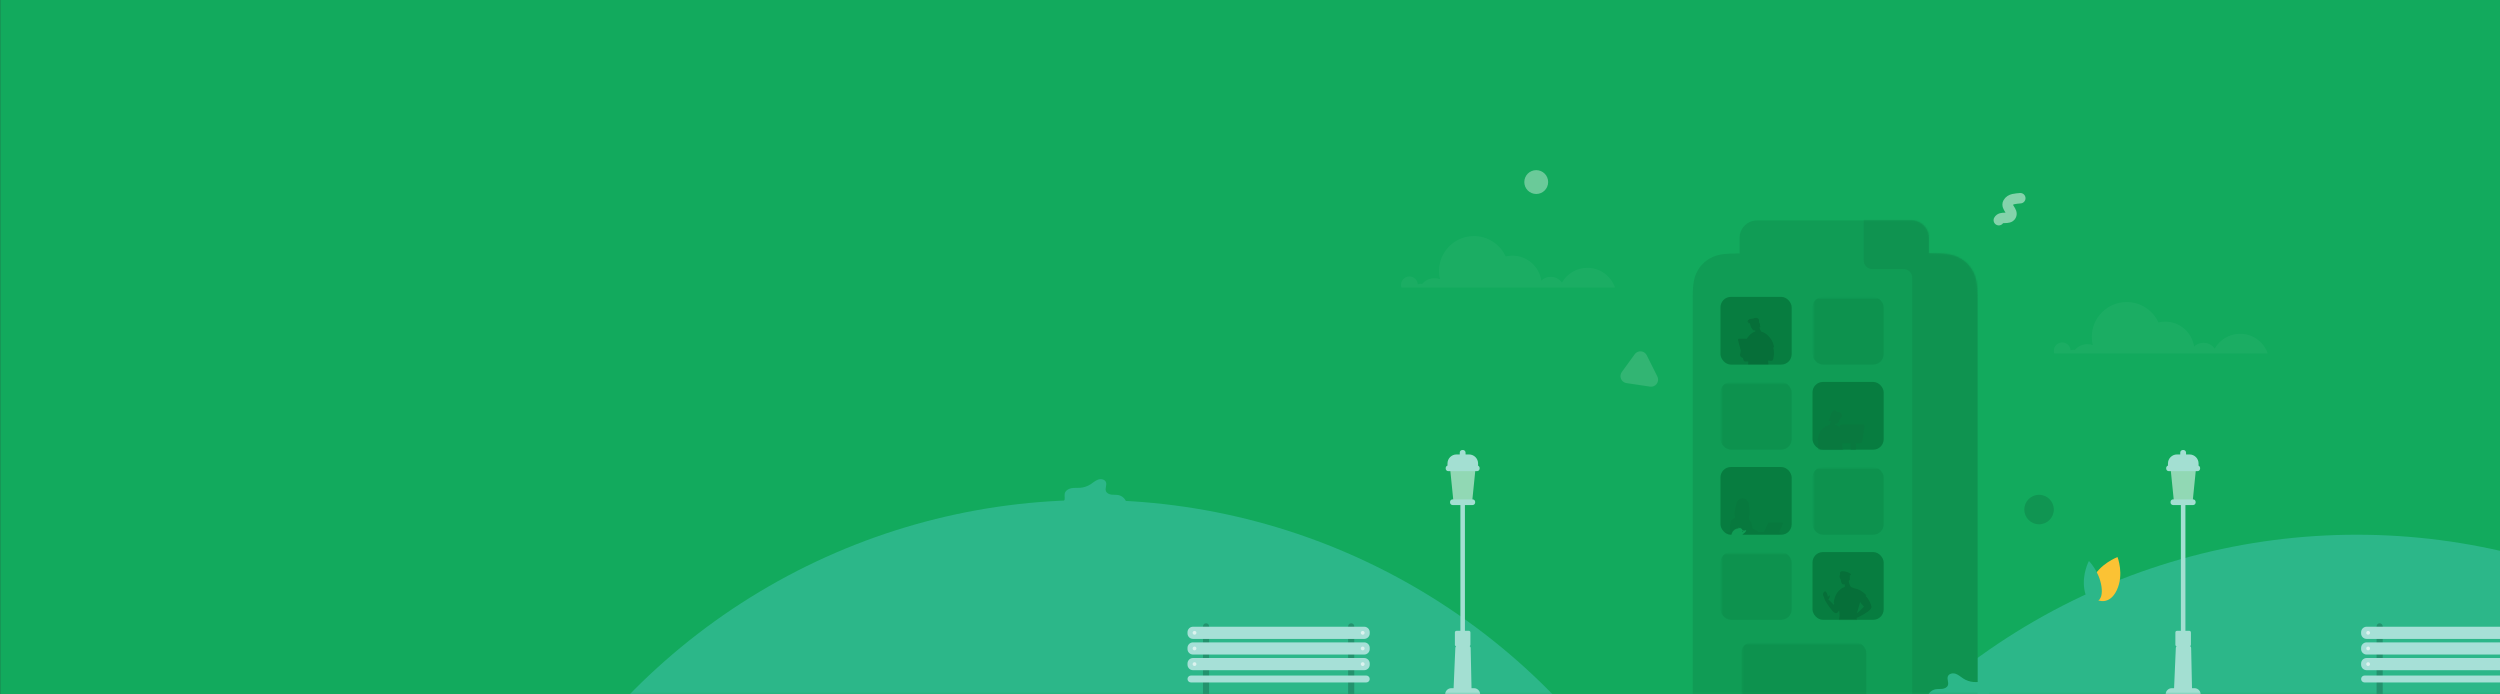 <?xml version="1.0" encoding="UTF-8"?>
<svg width="1440px" height="400px" viewBox="0 0 1440 400" version="1.1" xmlns="http://www.w3.org/2000/svg" xmlns:xlink="http://www.w3.org/1999/xlink">
    <rect x="0" y="0" width="1440" height="400" fill="#333333" stroke="none"/>
    <!-- Generator: Sketch 58 (84663) - https://sketch.com -->
    <title>gradient-bg2x</title>
    <desc>Created with Sketch.</desc>
    <defs>
        <polygon id="path-1" points="0.437 400.774 1510.438 400.774 1510.438 0.774 0.437 0.774"></polygon>
        <path d="M126,0.159 C131.523,0.159 136,4.636 136,10.159 L136,19.16 L138.361,19.16 C147.276,19.16 150.509,20.088 153.768,21.831 C157.028,23.575 159.586,26.132 161.329,29.392 C163.072,32.651 164,35.884 164,44.799 L164,278.521 C164,287.436 163.072,290.669 161.329,293.929 C159.586,297.188 157.028,299.746 153.768,301.489 C150.509,303.232 147.276,304.16 138.361,304.16 L25.639,304.16 C16.724,304.16 13.491,303.232 10.232,301.489 C6.972,299.746 4.414,297.188 2.671,293.929 C0.961,290.73 0.035,287.556 0.001,279.011 L6.90560205e-16,44.799 C-4.01235366e-16,35.884 0.928,32.651 2.671,29.392 C4.414,26.132 6.972,23.575 10.232,21.831 C13.491,20.088 16.724,19.16 25.639,19.16 L27,19.16 L27,10.159 C27,4.636 31.477,0.159 37,0.159 L126,0.159 Z" id="path-3"></path>
        <rect id="path-5" x="0" y="0" width="41" height="39" rx="6"></rect>
        <polygon id="path-7" points="1.17752864e-05 -5e-05 20.961 -5e-05 20.961 45.664 1.17752864e-05 45.664"></polygon>
        <rect id="path-9" x="0" y="0" width="41" height="39" rx="6"></rect>
        <rect id="path-11" x="0" y="0" width="41" height="39" rx="6"></rect>
        <rect id="path-13" x="-0" y="2.69220059e-05" width="41" height="39" rx="6"></rect>
    </defs>
    <g id="Design" stroke="none" stroke-width="1" fill="none" fill-rule="evenodd">
        <g id="Company">
            <g id="gradient-bg" transform="translate(-0.34, -0.994)">
                <mask id="mask-2" fill="white">
                    <use xlink:href="#path-1"></use>
                </mask>
                <use id="gradient" fill="#12AA5D" xlink:href="#path-1"></use>
                <circle id="Oval" fill="#2CB789" fill-rule="nonzero" mask="url(#mask-2)" cx="1357.84" cy="680.494" r="371.5"></circle>
                <circle id="Oval-Copy-2" fill="#2CB789" fill-rule="nonzero" mask="url(#mask-2)" cx="628.84" cy="660.494" r="371.5"></circle>
                <path d="M646.515,296.994 C648.456,295.712 649.69,293.135 649.252,290.861 C648.814,288.587 646.913,286.66 644.633,286.18 C643.314,285.902 641.94,286.075 640.601,285.914 C639.262,285.753 637.829,285.119 637.358,283.864 C636.748,282.243 637.995,280.361 637.381,278.741 C636.763,277.11 634.54,276.661 632.882,277.228 C631.224,277.795 629.916,279.053 628.44,279.994 C626.673,281.121 624.623,281.804 622.53,281.963 C620.822,282.094 619.083,281.883 617.401,282.21 C615.719,282.537 614.01,283.593 613.634,285.255 C613.323,286.633 613.971,288.197 613.28,289.431 C612.573,290.692 610.863,290.931 609.711,291.81 C608.162,292.992 607.874,295.496 609.115,296.994 L646.515,296.994 Z" id="Fill-24" fill="#2CB789" mask="url(#mask-2)"></path>
                <g id="Path-6" mask="url(#mask-2)">
                    <g transform="translate(975.34, 127.834)">
                        <mask id="mask-4" fill="white">
                            <use xlink:href="#path-3"></use>
                        </mask>
                        <use id="Mask" stroke="none" fill="#109C55" fill-rule="nonzero" xlink:href="#path-3"></use>
                        <path d="M98.5,-5.84 C98.5,3.827 98.5,13.493 98.5,23.16 C98.5,25.922 100.739,28.16 103.5,28.16 L121.45,28.16 C124.212,28.16 126.45,30.399 126.45,33.16 L126.45,288.074 L126.45,288.074 L173.5,288.074 L173.5,-10.863 C123.5,-11.514 98.5,-9.84 98.5,-5.84 Z" id="Path-6" stroke="none" fill="#0F9350" fill-rule="nonzero" mask="url(#mask-4)"></path>
                    </g>
                </g>
                <g id="Group-3" mask="url(#mask-2)">
                    <g transform="translate(991.34, 171.994)">
                        <mask id="mask-6" fill="white">
                            <use xlink:href="#path-5"></use>
                        </mask>
                        <use id="Mask" stroke="none" fill="#077D40" fill-rule="nonzero" opacity="0.552" xlink:href="#path-5"></use>
                        <g id="Group-3" stroke="none" stroke-width="1" fill="none" fill-rule="evenodd" mask="url(#mask-6)">
                            <g transform="translate(10, 12)">
                                <mask id="mask-8" fill="white">
                                    <use xlink:href="#path-7"></use>
                                </mask>
                                <g id="Clip-2" stroke="none" fill="none"></g>
                                <path d="M17.06,41.367 C17.486,38.311 17.702,35.032 17.353,31.949 C17.332,31.764 17.296,31.593 17.254,31.429 C17.263,31.325 17.268,31.222 17.269,31.117 L17.975,31.117 C17.962,29.502 17.576,27.003 17.407,24.691 C18.04,24.797 18.566,24.86 18.881,24.855 C19.341,24.847 19.868,24.803 20.138,24.432 C20.201,24.346 20.241,24.251 20.267,24.151 C20.428,23.862 20.474,23.435 20.534,23.165 C20.809,21.936 20.895,20.666 20.792,19.411 C20.734,18.698 20.614,17.991 20.433,17.299 C20.418,17.245 20.399,17.193 20.384,17.14 L20.961,17.108 C20.602,15.28 19.948,13.579 18.929,12.107 C18.928,12.1 18.927,12.093 18.926,12.086 C18.892,12.044 18.853,11.996 18.817,11.951 C18.456,11.449 18.05,10.975 17.595,10.534 C16.652,9.558 15.335,8.515 13.51,8.03 C12.977,7.241 12.642,6.501 12.378,5.464 C12.45,5.513 12.529,5.548 12.615,5.557 C12.777,5.575 12.957,5.482 12.999,5.325 C13.057,5.113 12.865,4.923 12.79,4.717 C12.706,4.487 12.77,4.232 12.769,3.987 C12.769,3.61 12.611,3.245 12.392,2.938 C12.311,2.824 12.216,2.722 12.121,2.62 C12.39,1.671 12.308,0.56 10.873,0.055 C10.48,-0.084 9.924,0.07 9.526,0.195 C9.128,0.32 8.752,0.519 8.341,0.593 C8.016,0.651 7.682,0.629 7.353,0.661 C6.432,0.753 5.55,1.596 5.526,2.543 C5.782,2.439 6.038,2.336 6.294,2.232 C6.176,2.377 6.056,2.529 6.009,2.711 C5.963,2.892 6.014,3.113 6.175,3.207 C6.301,3.281 6.464,3.262 6.594,3.195 C6.723,3.128 6.826,3.021 6.927,2.916 C6.874,3.013 6.82,3.116 6.82,3.227 C6.819,3.338 6.891,3.458 7.002,3.47 C7.01,3.471 7.018,3.465 7.027,3.465 C7.08,4.868 8.279,6.856 8.879,7.206 C9.234,7.413 9.626,7.403 10.001,7.269 C10.001,7.536 10.004,7.774 10.007,7.954 C8.444,8.41 7.17,9.567 6.358,10.494 C6.051,10.826 5.777,11.177 5.535,11.546 C5.523,11.563 5.507,11.585 5.496,11.601 C5.488,11.613 5.484,11.626 5.476,11.638 C5.379,11.79 5.287,11.945 5.199,12.103 L0.599,12.103 C0.163,12.103 -0.091,12.456 0.031,12.892 L1.664,18.727 C1.6,18.78 1.556,20.043 1.529,20.122 C1.297,20.797 1.168,21.376 1.427,22.078 C1.578,22.487 2.339,23.153 2.894,23.119 L3.27,24.462 C3.393,24.898 3.845,25.251 4.28,25.251 L6.022,25.251 C6.033,27.278 5.95,29.32 5.702,31.117 L6.192,31.117 C6.343,34.809 7.053,42.267 7.49,45.665" id="Fill-1" stroke="none" fill-opacity="0.116" fill="#000000" fill-rule="evenodd" mask="url(#mask-8)"></path>
                            </g>
                        </g>
                    </g>
                </g>
                <rect id="Rectangle-Copy-15" fill="#077D40" fill-rule="nonzero" opacity="0.552" mask="url(#mask-2)" x="1044.34" y="171.994" width="41" height="39" rx="6"></rect>
                <rect id="Rectangle-Copy-11" fill="#077D40" fill-rule="nonzero" opacity="0.552" mask="url(#mask-2)" x="991.34" y="220.994" width="41" height="39" rx="6"></rect>
                <g id="Group-6" mask="url(#mask-2)">
                    <g transform="translate(1044.34, 220.994)">
                        <mask id="mask-10" fill="white">
                            <use xlink:href="#path-9"></use>
                        </mask>
                        <use id="Mask" stroke="none" fill="#077D40" fill-rule="nonzero" opacity="0.552" xlink:href="#path-9"></use>
                        <g id="Group-3" stroke="none" stroke-width="1" fill="none" fill-rule="evenodd" mask="url(#mask-10)">
                            <g transform="translate(3, 16)" fill="#09793F" id="Combined-Shape">
                                <path d="M8.797,0.705 C9.93,-0.19 11.17,0.853 11.672,1.523 C11.951,1.362 12.298,1.359 12.607,1.448 C13.183,1.613 13.666,2.083 13.857,2.664 C14.047,3.245 13.939,3.919 13.578,4.406 C13.411,4.63 13.199,4.814 13.024,5.03 C12.849,5.246 12.708,5.513 12.727,5.793 C12.686,5.75 12.657,5.698 12.63,5.646 C12.304,6.703 11.728,7.712 11.356,7.975 C10.98,8.241 10.535,8.225 10.111,8.064 C10.111,8.316 10.109,8.541 10.106,8.717 C11.162,8.99 12.039,9.559 12.713,10.155 L12.713,10.155 L12.806,9.478 C12.879,8.948 13.359,8.518 13.875,8.518 L13.875,8.518 L26.107,8.518 C26.624,8.518 26.986,8.948 26.912,9.478 L26.912,9.478 L25.698,18.276 C25.625,18.806 25.145,19.237 24.629,19.237 L24.629,19.237 L21.999,19.236 L22,25 L19,25 L18.999,19.236 L14.228,19.237 C14.224,19.25 14.22,19.263 14.216,19.277 L14.205,19.317 C14.215,20.35 14.239,21.489 14.27,22.612 C15.504,23.739 17.778,25.604 18.52,26.232 C18.777,26.03 19.08,25.882 19.4,25.904 C19.736,25.928 20.04,26.136 20.253,26.403 C20.465,26.671 20.598,26.995 20.713,27.32 C20.795,27.55 20.87,27.798 20.809,28.035 C20.749,28.272 20.498,28.473 20.275,28.385 C20.012,28.282 19.961,27.874 19.697,27.774 C19.43,27.673 19.186,27.945 18.937,28.086 C18.562,28.298 17.89,28.181 17.714,27.736 C17.695,27.687 17.688,27.636 17.682,27.586 C16.784,27.275 15.551,26.58 14.376,25.831 C14.414,26.815 14.449,27.65 14.474,28.209 C15.164,30.764 11.519,33 5.375,33 C4.615,33 3.804,32.932 3.192,32.49 C2.224,31.793 2.548,30.78 2.947,29.839 L2.947,29.839 L2.908,29.839 C2.713,29.837 2.505,29.832 2.345,29.73 C1.993,29.505 2.114,29.015 2.241,28.642 C2.623,27.511 2.916,26.375 3.054,25.236 C1.601,24.256 0.422,23.336 0.391,23.212 C0.245,22.638 0.051,19.989 0.296,17.733 L0.296,17.733 L0,17.728 C0.272,15.232 1.109,12.583 1.986,11.714 C2.038,11.662 2.14,11.591 2.27,11.521 C3.084,10.324 4.62,9.21 6.75,8.76 C7.195,8.073 7.496,7.416 7.73,6.558 C7.178,6.663 6.581,6.491 6.162,6.107 C6.817,6.036 7.375,3.322 7.601,2.517 C7.771,1.911 8.309,1.09 8.797,0.705 Z"></path>
                            </g>
                        </g>
                    </g>
                </g>
                <g id="Group-18" mask="url(#mask-2)">
                    <g transform="translate(991.34, 269.994)">
                        <mask id="mask-12" fill="white">
                            <use xlink:href="#path-11"></use>
                        </mask>
                        <use id="Mask" stroke="none" fill="#077D40" fill-rule="nonzero" opacity="0.552" xlink:href="#path-11"></use>
                        <path d="M17.065,41.528 L16.432,41.528 L16.42,41.49 L17.056,41.49 C17.059,41.503 17.062,41.515 17.065,41.528 M18.216,37.639 C18.376,37.683 18.473,37.701 18.473,37.701 C18.473,37.701 18.473,37.701 18.473,37.701 C18.484,37.705 18.495,37.709 18.507,37.712 L18.207,37.712 C18.21,37.688 18.213,37.663 18.216,37.639 M35.92,32.209 C35.827,32.065 35.671,31.979 35.501,31.979 L28.282,31.979 C28.198,31.979 28.119,32.001 28.048,32.039 L27.779,32.039 C27.605,32.039 27.448,32.141 27.377,32.301 L25.093,37.426 L21.652,37.426 C21.583,36.823 21.02,36.423 20.443,36.543 L18.351,35.187 C18.313,33.576 17.982,32 17.061,30.934 C16.929,30.782 16.785,30.639 16.63,30.504 C16.568,29.923 16.487,29.342 16.38,28.819 C16.912,27.577 16.845,23.931 16.334,21.674 C16.476,21.115 16.254,20.301 15.246,19.307 C14.721,18.789 14.676,18.156 14.049,18.294 C14.032,18.298 14.013,18.304 13.993,18.311 C13.318,17.746 11.762,17.988 10.641,18.735 C10.141,19.068 9.803,19.452 9.555,19.986 C9.555,19.986 9.554,19.987 9.554,19.987 C9.554,19.987 9.553,19.989 9.552,19.994 C9.508,20.088 9.467,20.185 9.429,20.289 C9.348,20.508 9.28,20.778 9.232,21.058 C8.652,23.081 7.567,27.369 8.406,28.54 C8.348,28.796 8.295,29.096 8.249,29.444 C7.036,29.879 6.132,30.571 5.889,31.474 C5.242,33.875 5.371,36.024 5.739,37.712 L-3,37.712 L-3,38.6 L-2.902,38.6 L-2.71,39.327 L-1.99,39.327 L-1.987,39.327 L-2.125,40.297 C-2.145,40.433 -2.051,40.544 -1.915,40.544 L-1.092,40.544 C-0.956,40.544 -0.831,40.433 -0.811,40.297 L-0.673,39.327 L5.393,39.327 L5.255,40.297 C5.236,40.433 5.33,40.544 5.465,40.544 L6.288,40.544 C6.424,40.544 6.55,40.433 6.569,40.297 L6.573,40.27 C6.897,40.997 7.175,41.43 7.217,41.49 L8.543,41.49 C8.543,41.502 8.542,41.515 8.542,41.528 L7.099,41.528 C6.809,41.528 6.572,41.766 6.572,42.058 L6.572,42.708 C6.572,43 6.809,43.239 7.099,43.239 L9.454,43.239 C10.217,44.005 11.152,44.475 11.001,43.239 L18.551,43.239 C18.841,43.239 19.078,43 19.078,42.708 L19.078,42.058 C19.078,41.766 18.841,41.528 18.551,41.528 L17.315,41.528 C17.312,41.515 17.31,41.503 17.308,41.49 L17.417,41.49 C17.417,41.49 17.692,40.609 17.945,39.327 L23.946,39.327 L24.084,40.297 C24.103,40.433 24.229,40.544 24.365,40.544 L25.188,40.544 C25.323,40.544 25.417,40.433 25.398,40.297 L25.26,39.327 L31.326,39.327 L31.464,40.297 C31.484,40.433 31.609,40.544 31.745,40.544 L32.568,40.544 C32.704,40.544 32.798,40.433 32.778,40.297 L32.64,39.327 L33.661,39.327 L34.413,38.6 L34.671,38.6 L34.671,37.712 L33.716,37.712 L35.956,32.687 C36.026,32.531 36.012,32.352 35.92,32.209" id="Fill-1" stroke="none" fill="#000000" fill-rule="evenodd" opacity="0.182" mask="url(#mask-12)"></path>
                    </g>
                </g>
                <rect id="Rectangle-Copy-17" fill="#077D40" fill-rule="nonzero" opacity="0.552" mask="url(#mask-2)" x="1044.34" y="269.994" width="41" height="39" rx="6"></rect>
                <rect id="Rectangle-Copy-13" fill="#077D40" fill-rule="nonzero" opacity="0.552" mask="url(#mask-2)" x="991.34" y="318.994" width="41" height="39" rx="6"></rect>
                <path d="M1004.041,307.624 C1004.041,307.482 1004.153,307.366 1004.291,307.366 C1004.428,307.366 1004.54,307.482 1004.54,307.624 C1004.54,307.767 1004.428,307.882 1004.291,307.882 C1004.153,307.882 1004.041,307.767 1004.041,307.624 Z M1006.32,307.309 C1006.311,307.293 1006.3,307.278 1006.283,307.261 C1006.263,307.241 1006.236,307.228 1006.201,307.22 C1006.192,307.218 1006.183,307.217 1006.171,307.216 C1006.142,307.215 1006.113,307.221 1006.088,307.227 C1006.049,307.235 1006.011,307.252 1005.974,307.268 C1005.953,307.276 1005.943,307.282 1005.934,307.29 C1005.927,307.294 1005.921,307.3 1005.917,307.307 C1005.916,307.308 1005.916,307.31 1005.915,307.311 C1005.906,307.325 1005.902,307.333 1005.899,307.341 C1005.891,307.345 1005.884,307.346 1005.877,307.346 C1005.833,307.348 1005.778,307.348 1005.723,307.346 C1005.673,307.344 1005.623,307.341 1005.573,307.336 C1005.479,307.328 1005.384,307.312 1005.275,307.285 C1005.192,307.267 1005.101,307.24 1004.982,307.202 C1004.893,307.171 1004.807,307.138 1004.684,307.088 C1004.584,307.046 1004.484,307.001 1004.386,306.955 L1004.323,306.926 L1004.304,306.918 L1004.281,306.859 L1004.265,306.824 C1004.272,306.811 1004.278,306.798 1004.284,306.785 C1004.304,306.733 1004.312,306.671 1004.306,306.6 C1004.304,306.581 1004.295,306.567 1004.282,306.558 C1004.276,306.555 1004.27,306.553 1004.263,306.552 C1004.253,306.553 1004.246,306.555 1004.239,306.56 L1004.228,306.568 C1004.216,306.572 1004.203,306.577 1004.189,306.581 C1004.182,306.564 1004.178,306.545 1004.174,306.526 C1004.172,306.512 1004.169,306.498 1004.165,306.485 C1004.162,306.47 1004.156,306.455 1004.151,306.441 L1004.142,306.417 C1004.133,306.39 1004.125,306.362 1004.118,306.334 C1004.109,306.299 1004.103,306.263 1004.097,306.227 C1004.091,306.191 1004.087,306.169 1004.08,306.147 C1004.073,306.125 1004.062,306.109 1004.048,306.098 C1004.037,306.09 1004.025,306.086 1004.009,306.085 C1004.003,306.085 1003.997,306.085 1003.991,306.086 C1003.966,306.09 1003.942,306.103 1003.92,306.114 C1003.887,306.131 1003.858,306.149 1003.829,306.167 C1003.831,306.147 1003.83,306.126 1003.83,306.104 L1003.83,306.075 C1003.831,306.045 1003.831,306.015 1003.832,305.986 L1003.833,305.919 C1003.835,305.867 1003.835,305.814 1003.833,305.762 C1003.83,305.705 1003.823,305.659 1003.811,305.617 C1003.801,305.581 1003.784,305.549 1003.76,305.525 C1003.739,305.502 1003.709,305.488 1003.676,305.487 C1003.671,305.487 1003.666,305.487 1003.661,305.487 C1003.623,305.492 1003.593,305.517 1003.566,305.543 C1003.548,305.56 1003.532,305.579 1003.517,305.598 C1003.504,305.615 1003.491,305.631 1003.476,305.646 C1003.469,305.653 1003.461,305.659 1003.453,305.664 L1003.438,305.666 L1003.422,305.661 L1003.413,305.65 C1003.405,305.639 1003.4,305.63 1003.395,305.618 C1003.382,305.582 1003.374,305.544 1003.366,305.507 L1003.359,305.471 C1003.352,305.435 1003.345,305.4 1003.336,305.365 C1003.324,305.322 1003.309,305.286 1003.29,305.256 C1003.281,305.242 1003.27,305.228 1003.257,305.216 C1003.241,305.203 1003.224,305.193 1003.202,305.184 C1003.185,305.177 1003.165,305.176 1003.148,305.175 C1003.133,305.175 1003.116,305.179 1003.096,305.187 C1003.062,305.202 1003.032,305.234 1003.003,305.284 C1002.974,305.334 1002.953,305.388 1002.933,305.443 L1002.916,305.493 L1002.908,305.518 C1002.897,305.499 1002.882,305.479 1002.868,305.46 L1002.857,305.447 L1002.787,305.353 L1002.719,305.262 C1002.68,305.212 1002.635,305.154 1002.584,305.099 C1002.564,305.078 1002.543,305.059 1002.521,305.041 C1002.503,305.027 1002.481,305.01 1002.456,305.002 C1002.444,304.997 1002.433,304.995 1002.423,304.994 C1002.418,304.994 1002.412,304.994 1002.406,304.995 C1002.383,305 1002.365,305.01 1002.351,305.026 C1002.315,305.069 1002.306,305.13 1002.303,305.185 C1002.299,305.259 1002.303,305.332 1002.309,305.407 L1002.312,305.445 C1002.315,305.483 1002.318,305.522 1002.318,305.56 C1002.283,305.53 1002.245,305.501 1002.208,305.471 L1002.162,305.433 C1002.116,305.394 1002.079,305.364 1002.04,305.336 C1002.002,305.308 1001.952,305.277 1001.896,305.274 C1001.873,305.273 1001.851,305.277 1001.829,305.286 C1001.805,305.297 1001.785,305.315 1001.766,305.333 C1001.742,305.357 1001.724,305.389 1001.708,305.42 C1001.69,305.452 1001.672,305.491 1001.655,305.539 C1001.64,305.521 1001.621,305.503 1001.602,305.485 L1001.579,305.465 C1001.537,305.424 1001.494,305.384 1001.449,305.346 C1001.407,305.309 1001.368,305.28 1001.331,305.258 C1001.288,305.231 1001.247,305.215 1001.21,305.213 C1001.19,305.212 1001.177,305.215 1001.161,305.217 C1001.142,305.222 1001.124,305.235 1001.109,305.246 C1001.095,305.257 1001.08,305.274 1001.067,305.295 C1001.059,305.308 1001.053,305.32 1001.047,305.335 C1001.044,305.343 1001.042,305.351 1001.039,305.358 C1001.029,305.395 1001.025,305.42 1001.024,305.452 C1001.023,305.481 1001.024,305.508 1001.026,305.536 C1001.028,305.555 1001.031,305.573 1001.035,305.591 L1001.014,305.576 L1000.99,305.564 L1000.963,305.551 C1000.922,305.531 1000.881,305.511 1000.839,305.491 C1000.786,305.467 1000.732,305.445 1000.678,305.424 C1000.618,305.402 1000.563,305.387 1000.51,305.38 C1000.498,305.378 1000.486,305.377 1000.473,305.376 C1000.41,305.374 1000.328,305.389 1000.301,305.472 C1000.283,305.526 1000.293,305.586 1000.303,305.639 C1000.309,305.673 1000.316,305.703 1000.324,305.732 L1000.336,305.779 C1000.321,305.772 1000.305,305.766 1000.288,305.761 C1000.256,305.75 1000.232,305.742 1000.208,305.733 L1000.172,305.72 L1000.117,305.7 C1000.065,305.681 1000.012,305.663 999.958,305.646 C999.897,305.627 999.848,305.616 999.803,305.611 C999.794,305.61 999.784,305.609 999.774,305.609 C999.746,305.608 999.722,305.611 999.701,305.619 C999.666,305.63 999.638,305.666 999.624,305.713 C999.607,305.769 999.608,305.831 999.611,305.884 C999.614,305.938 999.621,305.991 999.63,306.044 L999.586,306.032 L999.524,306.018 L999.462,306.004 C999.403,305.991 999.339,305.979 999.277,305.977 C999.259,305.976 999.241,305.976 999.223,305.977 C999.188,305.98 999.158,305.988 999.133,306.002 C999.105,306.018 999.083,306.042 999.069,306.073 C999.057,306.101 999.053,306.135 999.057,306.18 C999.06,306.21 999.068,306.242 999.08,306.278 C999.071,306.277 999.062,306.276 999.053,306.276 C999.023,306.275 998.994,306.276 998.965,306.279 C998.935,306.282 998.905,306.286 998.875,306.292 C998.85,306.297 998.827,306.306 998.802,306.32 C998.785,306.329 998.77,306.345 998.757,306.368 C998.745,306.39 998.748,306.418 998.751,306.437 C998.752,306.449 998.758,306.461 998.763,306.47 C998.771,306.488 998.78,306.499 998.789,306.51 C998.798,306.521 998.804,306.529 998.811,306.535 L998.763,306.532 C998.723,306.533 998.683,306.534 998.643,306.536 C998.582,306.539 998.528,306.544 998.479,306.554 C998.445,306.559 998.394,306.57 998.348,306.596 C998.31,306.617 998.284,306.644 998.268,306.678 C998.258,306.7 998.256,306.723 998.255,306.746 C998.254,306.755 998.255,306.768 998.258,306.782 C998.262,306.796 998.265,306.806 998.27,306.816 C998.291,306.863 998.326,306.895 998.372,306.929 C998.392,306.944 998.413,306.958 998.434,306.972 C998.451,306.982 998.467,306.993 998.484,307.004 C998.391,307.042 998.293,307.065 998.192,307.087 C998.138,307.098 998.084,307.11 998.031,307.123 C997.969,307.139 997.911,307.16 997.858,307.185 C997.851,307.189 997.843,307.194 997.838,307.205 C997.834,307.213 997.831,307.226 997.835,307.236 L997.845,307.262 C997.852,307.278 997.861,307.291 997.87,307.305 C997.887,307.33 997.908,307.348 997.928,307.364 C997.955,307.386 997.987,307.4 998.013,307.412 C998.032,307.421 998.053,307.429 998.073,307.437 L997.996,307.479 C997.944,307.505 997.892,307.532 997.84,307.56 C997.762,307.603 997.673,307.657 997.601,307.731 C997.553,307.779 997.512,307.855 997.539,307.925 C997.546,307.944 997.559,307.957 997.568,307.965 C997.587,307.983 997.61,307.997 997.632,308.009 C997.649,308.018 997.665,308.026 997.682,308.034 L997.713,308.05 L997.727,308.058 L997.715,308.064 C997.688,308.089 997.66,308.114 997.631,308.139 C997.576,308.187 997.529,308.229 997.485,308.275 C997.454,308.308 997.425,308.347 997.397,308.396 C997.37,308.443 997.352,308.499 997.341,308.562 C997.339,308.575 997.342,308.589 997.349,308.6 C997.355,308.608 997.362,308.613 997.371,308.614 C997.385,308.616 997.398,308.618 997.412,308.618 C997.422,308.619 997.432,308.619 997.442,308.618 C997.462,308.617 997.484,308.612 997.504,308.606 C997.535,308.598 997.557,308.589 997.579,308.58 L997.567,308.608 C997.525,308.693 997.472,308.798 997.429,308.912 C997.367,309.076 997.558,309.765 997.556,309.805 C997.554,309.838 997.561,309.872 997.576,309.902 C997.583,309.916 997.593,309.928 997.608,309.942 C997.624,309.956 997.643,309.968 997.666,309.978 C997.719,310.002 997.777,310.013 997.831,310.022 C997.854,310.025 997.876,310.027 997.899,310.03 C997.891,310.071 997.884,310.121 997.879,310.185 C997.872,310.277 997.872,310.356 997.88,310.426 C997.889,310.511 997.908,310.573 997.939,310.624 C997.951,310.647 997.97,310.667 997.995,310.685 C998.014,310.7 998.036,310.71 998.067,310.717 C998.073,310.718 998.08,310.719 998.086,310.719 C998.106,310.719 998.128,310.716 998.156,310.708 C998.171,310.707 998.189,310.699 998.215,310.686 C998.237,310.676 998.258,310.664 998.279,310.651 C998.297,310.64 998.314,310.626 998.33,310.613 C998.352,310.593 998.372,310.572 998.39,310.549 C998.425,310.506 998.452,310.46 998.476,310.416 C998.509,310.355 998.534,310.293 998.546,310.262 C998.561,310.224 998.575,310.186 998.588,310.148 L998.629,310.164 L998.682,310.177 C998.765,310.196 998.85,310.212 998.934,310.228 C999.02,310.244 999.108,310.257 999.195,310.269 C999.279,310.281 999.361,310.292 999.441,310.301 C999.443,310.357 999.454,310.429 999.474,310.526 C999.503,310.665 999.535,310.766 999.578,310.853 C999.608,310.916 999.66,310.991 999.739,310.994 C999.752,310.995 999.765,310.991 999.783,310.98 C999.798,310.972 999.811,310.963 999.821,310.954 C999.831,310.946 999.839,310.936 999.847,310.926 C999.871,310.894 999.885,310.873 999.897,310.853 C999.931,310.799 999.956,310.751 999.979,310.697 C1000.008,310.635 1000.035,310.571 1000.06,310.508 C1000.081,310.454 1000.101,310.4 1000.12,310.346 L1000.137,310.352 C1000.232,310.356 1000.324,310.357 1000.415,310.356 C1000.666,310.35 1000.917,310.329 1001.163,310.293 C1001.194,310.346 1001.239,310.41 1001.291,310.477 C1001.339,310.537 1001.394,310.599 1001.455,310.66 C1001.514,310.719 1001.583,310.775 1001.66,310.827 C1001.666,310.831 1001.672,310.834 1001.678,310.834 C1001.693,310.835 1001.711,310.825 1001.719,310.809 C1001.802,310.647 1001.837,310.473 1001.861,310.324 C1001.871,310.256 1001.88,310.189 1001.887,310.121 L1001.904,310.119 C1001.99,310.095 1002.074,310.066 1002.157,310.038 L1002.183,310.03 L1002.214,310.019 L1002.257,310.005 C1002.38,310 1002.508,309.98 1002.648,309.946 C1002.663,309.942 1002.679,309.938 1002.694,309.934 C1002.71,309.97 1002.766,310.059 1002.834,310.154 C1002.891,310.229 1002.948,310.291 1003.009,310.345 C1003.039,310.371 1003.071,310.393 1003.107,310.413 C1003.137,310.432 1003.172,310.447 1003.215,310.459 C1003.216,310.46 1003.216,310.46 1003.217,310.46 C1003.252,310.461 1003.261,310.443 1003.263,310.438 C1003.29,310.367 1003.309,310.292 1003.323,310.199 C1003.336,310.105 1003.343,310.004 1003.343,309.89 C1003.343,309.825 1003.339,309.759 1003.334,309.694 C1003.378,309.677 1003.428,309.652 1003.48,309.624 C1003.736,309.49 1003.997,309.319 1004.258,309.115 C1004.357,309.037 1004.455,308.955 1004.549,308.872 C1004.591,308.837 1004.635,308.801 1004.677,308.765 C1004.697,308.765 1004.726,308.759 1004.757,308.751 C1004.814,308.74 1004.876,308.722 1004.952,308.694 C1005.071,308.654 1005.195,308.595 1005.329,308.514 C1005.573,308.37 1005.795,308.187 1005.987,307.971 C1006.07,307.876 1006.139,307.781 1006.195,307.686 C1006.196,307.685 1006.197,307.686 1006.197,307.685 C1006.206,307.682 1006.212,307.679 1006.218,307.675 C1006.223,307.671 1006.229,307.667 1006.234,307.662 C1006.244,307.655 1006.252,307.644 1006.259,307.635 C1006.271,307.619 1006.282,307.602 1006.292,307.584 C1006.31,307.549 1006.323,307.51 1006.333,307.463 C1006.337,307.444 1006.339,307.426 1006.34,307.407 C1006.341,307.39 1006.339,307.372 1006.337,307.357 C1006.334,307.34 1006.326,307.324 1006.32,307.309 Z" id="Fill-1" fill="#109C55" mask="url(#mask-2)" transform="translate(1001.84, 307.994) rotate(-12) translate(-1001.84, -307.994) "></path>
                <g id="Fill-1" mask="url(#mask-2)">
                    <g transform="translate(1044.341, 318.994)">
                        <mask id="mask-14" fill="white">
                            <use xlink:href="#path-13"></use>
                        </mask>
                        <use id="Mask" stroke="none" fill="#077D40" fill-rule="nonzero" opacity="0.552" xlink:href="#path-13"></use>
                        <path d="M25.58,35.307 C25.782,34.389 26.055,33.476 26.336,32.584 C26.704,31.412 27.111,30.112 27.399,28.792 C27.755,29.235 28.113,29.676 28.471,30.116 C28.846,30.576 29.229,31.037 29.657,31.447 C28.605,32.626 26.944,34.115 25.58,35.307 M33.758,30.656 C33.407,29.433 32.867,28.264 32.165,27.2 C31.767,26.596 31.316,26.026 30.818,25.499 C30.73,25.406 30.634,25.32 30.543,25.23 L31.037,24.896 C29.116,22.801 26.773,21.282 23.951,20.829 C23.943,20.828 23.934,20.828 23.926,20.827 C23.396,20.544 22.811,20.302 22.16,20.131 C21.462,19.109 21.097,18.168 20.793,16.567 C20.932,16.564 21.081,16.489 21.231,16.307 C21.443,16.048 21.548,15.705 21.517,15.372 C21.51,15.3 21.487,15.247 21.468,15.188 C21.496,14.001 21.53,13.652 21.441,13.498 C22.093,13.25 22.428,12.847 21.698,12.339 C20.004,11.161 17.224,10.715 16.42,11.183 C15.742,11.578 15.73,12.388 15.929,13.037 C15.514,13.423 15.325,14.294 16.064,15.519 C16.116,15.605 16.17,15.64 16.221,15.653 C16.326,16.784 16.706,17.929 17.034,18.273 C17.434,18.693 18.024,18.727 18.592,18.573 C18.582,19.143 18.585,19.706 18.591,20.054 C16.935,20.533 15.597,21.778 14.776,22.729 C14.693,22.822 14.615,22.92 14.536,23.016 C14.386,23.201 14.26,23.366 14.16,23.504 C14.126,23.553 14.088,23.601 14.055,23.651 C14.035,23.679 14.012,23.712 13.996,23.736 C13.962,23.784 13.941,23.838 13.912,23.889 C12.93,25.464 12.451,27.328 12.186,29.293 L12.506,29.312 C12.428,29.678 12.364,30.043 12.312,30.409 C11.161,29.163 9.884,27.94 9.113,27.282 C9.464,26.95 9.737,26.523 9.811,26.079 C9.875,25.703 10.163,24.864 9.854,24.939 C9.522,25.018 9.326,25.386 9.074,25.614 C8.996,25.684 8.885,25.691 8.808,25.764 C8.795,25.334 8.729,24.917 8.641,24.589 C8.473,23.956 8.167,23.359 7.732,22.865 C7.61,22.727 7.459,22.587 7.273,22.584 C7.109,22.581 6.965,22.689 6.841,22.796 C6.337,23.228 6.135,23.586 6.013,24.235 C5.917,24.744 6.379,25.426 6.588,25.9 C6.972,26.775 6.931,27.44 7.204,27.734 C7.976,29.179 11.356,34.426 12.887,35.035 C12.995,35.078 13.1,35.108 13.202,35.126 C13.292,35.167 13.386,35.198 13.485,35.209 C14.065,35.269 14.541,34.773 14.869,34.294 C15.033,34.054 15.18,33.806 15.322,33.555 C15.72,35.634 15.794,37.819 14.906,39.772 C14.762,40.091 14.59,40.408 14.56,40.75 C14.544,40.937 14.587,41.132 14.681,41.299 C14.68,41.301 14.678,41.302 14.677,41.304 C14.081,42.35 13.256,59.526 13.522,59.882 C13.788,60.238 15.119,61.125 15.592,60.985 C16.275,60.783 16.746,59.969 17.092,59.248 C17.949,57.458 18.699,55.629 19.336,53.777 C19.455,53.433 19.571,53.084 19.684,52.735 C20.336,56.331 21.043,59.711 21.205,59.882 C21.544,60.238 23.055,61.125 23.5,60.985 C24.142,60.783 24.446,59.969 24.646,59.248 C25.138,57.458 25.516,55.629 25.777,53.777 C26.21,50.693 26.431,47.383 26.075,44.273 C26.054,44.085 26.017,43.913 25.974,43.747 C26.044,42.94 25.863,42.085 25.618,41.488 C25.755,41.366 25.798,41.197 25.789,41.013 C25.854,40.997 25.919,40.982 25.984,40.965 C26.098,40.936 26.218,40.904 26.308,40.829 C26.398,40.753 26.451,40.619 26.395,40.515 C26.307,40.351 26.062,40.388 25.893,40.309 C25.705,40.22 25.63,39.989 25.638,39.783 C25.646,39.578 25.718,39.379 25.733,39.173 C25.765,38.755 25.56,38.354 25.26,38.052 C25.259,38.024 25.259,37.996 25.259,37.968 C27.443,37.085 31.651,34.942 33.447,32.845 C33.675,32.579 33.813,32.307 33.88,32.04 C33.906,32.002 33.931,31.965 33.949,31.924 C34.107,31.565 33.857,31 33.758,30.656" id="Fill-1" stroke="none" fill-opacity="0.117" fill="#000000" fill-rule="evenodd" mask="url(#mask-14)"></path>
                    </g>
                </g>
                <rect id="Rectangle-Copy-14" fill="#077D40" fill-rule="nonzero" opacity="0.552" mask="url(#mask-2)" x="1003.34" y="370.994" width="72" height="39" rx="6"></rect>
                <path d="M1148.515,408.862 C1150.456,407.58 1151.69,405.003 1151.252,402.729 C1150.814,400.455 1148.913,398.528 1146.633,398.048 C1145.314,397.77 1143.94,397.943 1142.601,397.782 C1141.262,397.62 1139.829,396.987 1139.358,395.732 C1138.748,394.111 1139.995,392.229 1139.381,390.609 C1138.763,388.978 1136.54,388.529 1134.882,389.096 C1133.224,389.663 1131.916,390.921 1130.44,391.862 C1128.673,392.989 1126.623,393.672 1124.53,393.831 C1122.822,393.962 1121.083,393.751 1119.401,394.078 C1117.719,394.405 1116.01,395.461 1115.634,397.123 C1115.323,398.501 1115.971,400.065 1115.28,401.299 C1114.573,402.559 1112.863,402.799 1111.711,403.678 C1110.162,404.86 1109.874,407.364 1111.115,408.862 L1148.515,408.862 Z" id="Fill-24" fill="#2CB789" mask="url(#mask-2)" transform="translate(1130.84, 398.862) scale(-1, 1) translate(-1130.84, -398.862) "></path>
                <g id="Group-10-Copy-5" mask="url(#mask-2)">
                    <g transform="translate(1211.357, 334.878) rotate(-8) translate(-1211.357, -334.878) translate(1199.857, 322.378)">
                        <path d="M21.896,0.822 C21.896,0.822 24.381,11.141 18.854,19.597 C13.326,28.052 6.937,23.705 6.937,23.705 C6.937,23.705 0.079,20.076 5.606,11.621 C11.133,3.166 21.896,0.822 21.896,0.822" id="Fill-16" fill="#FBC234"></path>
                        <path d="M5.264,0.768 C5.264,0.768 0.317,7.445 0.388,16.312 C0.458,25.179 5.454,24.765 5.454,24.765 C5.454,24.765 10.456,25.105 10.386,16.238 C10.316,7.371 5.264,0.768 5.264,0.768" id="Fill-20" fill="#2CB789"></path>
                    </g>
                </g>
                <g id="Bench" mask="url(#mask-2)">
                    <g transform="translate(684.34, 359.994)">
                        <path d="M92.516,41.621 L96.051,41.621 L96.051,1.767 C96.051,0.791 95.259,7.08749565e-14 94.283,7.10542736e-14 C93.307,7.12335907e-14 92.516,0.791 92.516,1.767 L92.516,41.621 L92.516,41.621 Z" id="Fill-26" fill-opacity="0.199" fill="#000000"></path>
                        <path d="M8.914,41.621 L12.449,41.621 L12.449,1.767 C12.449,0.791 11.658,-2.86010265e-14 10.682,-2.84217094e-14 C9.706,-2.82423923e-14 8.914,0.791 8.914,1.767 L8.914,41.621 L8.914,41.621 Z" id="Fill-28" fill-opacity="0.199" fill="#000000"></path>
                        <path d="M1.997,34.096 L102.969,34.096 C104.071,34.096 104.965,33.202 104.965,32.099 C104.965,30.996 104.071,30.103 102.969,30.103 L1.997,30.103 C0.894,30.103 -1.13821879e-13,30.996 -1.13686838e-13,32.099 C-1.13551797e-13,33.202 0.894,34.096 1.997,34.096 Z" id="Fill-29" fill="#A6E0D7"></path>
                        <path d="M101.792,27.031 L3.173,27.031 C1.421,27.031 0,25.611 0,23.86 L0,23.185 C0,21.434 1.421,20.015 3.173,20.015 L101.792,20.015 C103.545,20.015 104.965,21.434 104.965,23.185 L104.965,23.86 C104.965,25.611 103.545,27.031 101.792,27.031" id="Fill-30" fill="#A6E0D7"></path>
                        <path d="M101.792,18.022 L3.173,18.022 C1.421,18.022 0,16.602 0,14.851 L0,14.177 C0,12.426 1.421,11.006 3.173,11.006 L101.792,11.006 C103.545,11.006 104.965,12.426 104.965,14.177 L104.965,14.851 C104.965,16.602 103.545,18.022 101.792,18.022" id="Fill-31" fill="#A6E0D7"></path>
                        <path d="M101.792,9.013 L3.173,9.013 C1.421,9.013 0,7.594 0,5.842 L0,5.168 C0,3.417 1.421,1.997 3.173,1.997 L101.792,1.997 C103.545,1.997 104.965,3.417 104.965,5.168 L104.965,5.842 C104.965,7.594 103.545,9.013 101.792,9.013" id="Fill-32" fill="#A6E0D7"></path>
                        <path d="M4.044,22.428 C4.649,22.428 5.139,22.919 5.139,23.523 C5.139,24.127 4.649,24.617 4.044,24.617 C3.439,24.617 2.949,24.127 2.949,23.523 C2.949,22.919 3.439,22.428 4.044,22.428 Z M100.921,22.428 C101.526,22.428 102.016,22.919 102.016,23.523 C102.016,24.127 101.526,24.617 100.921,24.617 C100.316,24.617 99.826,24.127 99.826,23.523 C99.826,22.919 100.316,22.428 100.921,22.428 Z M4.044,13.42 C4.649,13.42 5.139,13.909 5.139,14.514 C5.139,15.118 4.649,15.608 4.044,15.608 C3.439,15.608 2.949,15.118 2.949,14.514 C2.949,13.909 3.439,13.42 4.044,13.42 Z M100.921,13.42 C101.526,13.42 102.016,13.909 102.016,14.514 C102.016,15.118 101.526,15.608 100.921,15.608 C100.316,15.608 99.826,15.118 99.826,14.514 C99.826,13.909 100.316,13.42 100.921,13.42 Z M4.044,4.411 C4.649,4.411 5.139,4.901 5.139,5.505 C5.139,6.109 4.649,6.599 4.044,6.599 C3.439,6.599 2.949,6.109 2.949,5.505 C2.949,4.901 3.439,4.411 4.044,4.411 Z M100.921,4.411 C101.526,4.411 102.016,4.901 102.016,5.505 C102.016,6.109 101.526,6.599 100.921,6.599 C100.316,6.599 99.826,6.109 99.826,5.505 C99.826,4.901 100.316,4.411 100.921,4.411 Z" id="Combined-Shape" fill-opacity="0.602" fill="#FFFFFF"></path>
                    </g>
                </g>
                <g id="Bench-Copy" mask="url(#mask-2)">
                    <g transform="translate(1360.34, 359.994)">
                        <path d="M8.914,41.621 L12.449,41.621 L12.449,1.767 C12.449,0.791 11.658,-2.86010265e-14 10.682,-2.84217094e-14 C9.706,-2.82423923e-14 8.914,0.791 8.914,1.767 L8.914,41.621 L8.914,41.621 Z" id="Fill-28" fill-opacity="0.199" fill="#000000"></path>
                        <path d="M1.997,34.096 L102.969,34.096 C104.071,34.096 104.965,33.202 104.965,32.099 C104.965,30.996 104.071,30.103 102.969,30.103 L1.997,30.103 C0.894,30.103 -1.13821879e-13,30.996 -1.13686838e-13,32.099 C-1.13551797e-13,33.202 0.894,34.096 1.997,34.096 Z" id="Fill-29" fill="#A6E0D7"></path>
                        <path d="M101.792,27.031 L3.173,27.031 C1.421,27.031 0,25.611 0,23.86 L0,23.185 C0,21.434 1.421,20.015 3.173,20.015 L101.792,20.015 C103.545,20.015 104.965,21.434 104.965,23.185 L104.965,23.86 C104.965,25.611 103.545,27.031 101.792,27.031" id="Fill-30" fill="#A6E0D7"></path>
                        <path d="M101.792,18.022 L3.173,18.022 C1.421,18.022 0,16.602 0,14.851 L0,14.177 C0,12.426 1.421,11.006 3.173,11.006 L101.792,11.006 C103.545,11.006 104.965,12.426 104.965,14.177 L104.965,14.851 C104.965,16.602 103.545,18.022 101.792,18.022" id="Fill-31" fill="#A6E0D7"></path>
                        <path d="M101.792,9.013 L3.173,9.013 C1.421,9.013 0,7.594 0,5.842 L0,5.168 C0,3.417 1.421,1.997 3.173,1.997 L101.792,1.997 C103.545,1.997 104.965,3.417 104.965,5.168 L104.965,5.842 C104.965,7.594 103.545,9.013 101.792,9.013" id="Fill-32" fill="#A6E0D7"></path>
                        <path d="M4.044,22.428 C4.649,22.428 5.139,22.919 5.139,23.523 C5.139,24.127 4.649,24.617 4.044,24.617 C3.439,24.617 2.949,24.127 2.949,23.523 C2.949,22.919 3.439,22.428 4.044,22.428 Z M100.921,22.428 C101.526,22.428 102.016,22.919 102.016,23.523 C102.016,24.127 101.526,24.617 100.921,24.617 C100.316,24.617 99.826,24.127 99.826,23.523 C99.826,22.919 100.316,22.428 100.921,22.428 Z M4.044,13.42 C4.649,13.42 5.139,13.909 5.139,14.514 C5.139,15.118 4.649,15.608 4.044,15.608 C3.439,15.608 2.949,15.118 2.949,14.514 C2.949,13.909 3.439,13.42 4.044,13.42 Z M100.921,13.42 C101.526,13.42 102.016,13.909 102.016,14.514 C102.016,15.118 101.526,15.608 100.921,15.608 C100.316,15.608 99.826,15.118 99.826,14.514 C99.826,13.909 100.316,13.42 100.921,13.42 Z M4.044,4.411 C4.649,4.411 5.139,4.901 5.139,5.505 C5.139,6.109 4.649,6.599 4.044,6.599 C3.439,6.599 2.949,6.109 2.949,5.505 C2.949,4.901 3.439,4.411 4.044,4.411 Z M100.921,4.411 C101.526,4.411 102.016,4.901 102.016,5.505 C102.016,6.109 101.526,6.599 100.921,6.599 C100.316,6.599 99.826,6.109 99.826,5.505 C99.826,4.901 100.316,4.411 100.921,4.411 Z" id="Combined-Shape" fill-opacity="0.602" fill="#FFFFFF"></path>
                    </g>
                </g>
                <path d="M1199.215,193.285 C1205.501,193.285 1210.981,196.735 1213.863,201.845 C1215.275,199.794 1217.638,198.45 1220.315,198.45 C1222.429,198.45 1224.345,199.286 1225.753,200.648 C1226.931,192.52 1233.928,186.276 1242.385,186.276 C1243.728,186.276 1245.034,186.433 1246.286,186.731 C1249.452,179.805 1256.442,174.994 1264.557,174.994 C1275.647,174.994 1284.639,183.984 1284.639,195.075 C1284.639,196.701 1284.446,198.282 1284.081,199.795 C1285.063,199.446 1286.119,199.256 1287.221,199.256 C1290.088,199.256 1292.654,200.542 1294.374,202.569 C1294.662,202.497 1294.965,202.46 1295.275,202.46 C1295.858,202.46 1296.41,202.591 1296.903,202.825 C1297.037,200.285 1299.138,198.265 1301.713,198.265 C1304.374,198.265 1306.53,200.42 1306.53,203.081 C1306.53,203.596 1306.448,204.094 1306.298,204.559 L1298.683,204.559 L1297.128,204.559 L1295.67,204.559 L1291.868,204.559 L1282.261,204.559 L1278.772,204.559 L1259.127,204.559 L1246.852,204.559 L1227.952,204.559 L1225.641,204.559 L1215.09,204.559 L1212.678,204.559 L1183.34,204.559 C1185.627,197.996 1191.87,193.285 1199.215,193.285" id="Fill-1" fill="#FFFFFF" opacity="0.2" mask="url(#mask-2)" transform="translate(1244.935, 189.777) scale(-1, 1) translate(-1244.935, -189.777) "></path>
                <path d="M823.215,155.285 C829.501,155.285 834.981,158.735 837.863,163.845 C839.275,161.794 841.638,160.45 844.315,160.45 C846.429,160.45 848.345,161.286 849.753,162.648 C850.931,154.52 857.928,148.276 866.385,148.276 C867.728,148.276 869.034,148.433 870.286,148.731 C873.452,141.805 880.442,136.994 888.557,136.994 C899.647,136.994 908.639,145.984 908.639,157.075 C908.639,158.701 908.446,160.282 908.081,161.795 C909.063,161.446 910.119,161.256 911.221,161.256 C914.088,161.256 916.654,162.542 918.374,164.569 C918.662,164.497 918.965,164.46 919.276,164.46 C919.858,164.46 920.41,164.591 920.903,164.825 C921.037,162.285 923.138,160.265 925.713,160.265 C928.374,160.265 930.53,162.42 930.53,165.081 C930.53,165.596 930.448,166.094 930.298,166.559 L922.683,166.559 L921.128,166.559 L919.67,166.559 L915.868,166.559 L906.261,166.559 L902.772,166.559 L883.127,166.559 L870.852,166.559 L851.952,166.559 L849.641,166.559 L839.09,166.559 L836.678,166.559 L807.34,166.559 C809.627,159.996 815.87,155.285 823.215,155.285" id="Fill-1-Copy-2" fill="#FFFFFF" opacity="0.2" mask="url(#mask-2)" transform="translate(868.935, 151.777) scale(-1, 1) translate(-868.935, -151.777) "></path>
                <g id="Group-12" mask="url(#mask-2)">
                    <g transform="translate(842.84, 330.994) rotate(1) translate(-842.84, -330.994) translate(831.34, 259.994)">
                        <polygon id="Fill-44" fill="#FFFFFF" opacity="0.537" transform="translate(10.696, 20.645) rotate(-1) translate(-10.696, -20.645) " points="16.162 29.191 5.231 29.191 3.5 12.1 17.893 12.1"></polygon>
                        <path d="M17.203,28.635 C18.022,28.635 18.685,29.298 18.685,30.116 L18.685,30.431 C18.685,31.249 18.022,31.912 17.203,31.912 L12.796,31.912 L12.796,104.347 L15.038,104.347 C15.549,104.347 15.964,104.762 15.964,105.273 L15.964,112.366 C15.964,112.701 15.785,112.995 15.517,113.158 C15.823,113.358 16.037,113.687 16.084,114.069 L16.093,114.197 L16.591,137.39 L17.996,137.39 C19.974,137.39 21.578,138.993 21.578,140.969 L21.578,141.35 L1.4,141.35 L1.4,140.969 C1.4,138.993 3.004,137.39 4.982,137.39 L6.269,137.39 L7.269,114.17 C7.285,113.805 7.452,113.482 7.71,113.26 C7.31,113.16 7.014,112.797 7.014,112.366 L7.014,105.273 C7.014,104.762 7.428,104.347 7.94,104.347 L10.181,104.347 L10.181,31.912 L5.706,31.912 C4.888,31.912 4.224,31.249 4.224,30.431 L4.224,30.116 C4.224,29.298 4.888,28.635 5.706,28.635 L17.203,28.635 Z M11.65,0.2 C12.485,0.2 13.163,0.877 13.163,1.712 L13.162,2.759 L15.159,2.76 C18.037,2.76 20.371,5.092 20.371,7.968 L20.371,9.233 C20.894,9.462 21.259,9.983 21.259,10.59 L21.259,10.905 C21.259,11.723 20.595,12.386 19.777,12.386 L3.201,12.386 C2.382,12.386 1.719,11.723 1.719,10.905 L1.719,10.59 C1.719,9.932 2.149,9.374 2.743,9.181 L2.744,7.968 C2.744,5.092 5.077,2.76 7.955,2.76 L9.815,2.759 L9.815,1.712 C9.815,0.877 10.492,0.2 11.328,0.2 L11.65,0.2 Z" id="Combined-Shape" fill="#A3DFD2" transform="translate(11.489, 70.775) rotate(-1) translate(-11.489, -70.775) "></path>
                    </g>
                </g>
                <g id="Group-12-Copy-5" mask="url(#mask-2)">
                    <g transform="translate(1257.84, 330.994) rotate(1) translate(-1257.84, -330.994) translate(1246.34, 259.994)">
                        <polygon id="Fill-44" fill="#FFFFFF" opacity="0.537" transform="translate(10.696, 20.645) rotate(-1) translate(-10.696, -20.645) " points="16.162 29.191 5.231 29.191 3.5 12.1 17.893 12.1"></polygon>
                        <path d="M17.203,28.635 C18.022,28.635 18.685,29.298 18.685,30.116 L18.685,30.431 C18.685,31.249 18.022,31.912 17.203,31.912 L12.796,31.912 L12.796,104.347 L15.038,104.347 C15.549,104.347 15.964,104.762 15.964,105.273 L15.964,112.366 C15.964,112.701 15.785,112.995 15.517,113.158 C15.823,113.358 16.037,113.687 16.084,114.069 L16.093,114.197 L16.591,137.39 L17.996,137.39 C19.974,137.39 21.578,138.993 21.578,140.969 L21.578,141.35 L1.4,141.35 L1.4,140.969 C1.4,138.993 3.004,137.39 4.982,137.39 L6.269,137.39 L7.269,114.17 C7.285,113.805 7.452,113.482 7.71,113.26 C7.31,113.16 7.014,112.797 7.014,112.366 L7.014,105.273 C7.014,104.762 7.428,104.347 7.94,104.347 L10.181,104.347 L10.181,31.912 L5.706,31.912 C4.888,31.912 4.224,31.249 4.224,30.431 L4.224,30.116 C4.224,29.298 4.888,28.635 5.706,28.635 L17.203,28.635 Z M11.65,0.2 C12.485,0.2 13.163,0.877 13.163,1.712 L13.162,2.759 L15.159,2.76 C18.037,2.76 20.371,5.092 20.371,7.968 L20.371,9.233 C20.894,9.462 21.259,9.983 21.259,10.59 L21.259,10.905 C21.259,11.723 20.595,12.386 19.777,12.386 L3.201,12.386 C2.382,12.386 1.719,11.723 1.719,10.905 L1.719,10.59 C1.719,9.932 2.149,9.374 2.743,9.181 L2.744,7.968 C2.744,5.092 5.077,2.76 7.955,2.76 L9.815,2.759 L9.815,1.712 C9.815,0.877 10.492,0.2 11.328,0.2 L11.65,0.2 Z" id="Combined-Shape" fill="#A3DFD2" transform="translate(11.489, 70.775) rotate(-1) translate(-11.489, -70.775) "></path>
                    </g>
                </g>
                <ellipse id="Oval-Copy-5" fill="#FFFFFF" fill-rule="nonzero" opacity="0.61" mask="url(#mask-2)" cx="885.207" cy="105.86" rx="6.867" ry="6.866"></ellipse>
                <path d="M951.942,211.925 L958.252,224.056 C959.287,226.047 958.513,228.5 956.522,229.535 C955.943,229.836 955.3,229.993 954.647,229.993 L942.03,229.992 C939.787,229.991 937.968,228.172 937.968,225.929 C937.969,225.276 938.126,224.634 938.427,224.055 L944.733,211.925 C945.768,209.935 948.221,209.16 950.212,210.195 C950.952,210.58 951.556,211.184 951.942,211.925 Z" id="Triangle-Copy" fill-opacity="0.531" fill="#FFFFFF" fill-rule="nonzero" opacity="0.507" mask="url(#mask-2)" transform="translate(948.34, 217.494) rotate(-234) translate(-948.34, -217.494) "></path>
                <path d="M1149.34,118.994 C1150.8,121.101 1152.179,123.976 1155.011,123.979 C1157.843,123.983 1157.836,119.005 1160.669,119.009 C1163.501,119.013 1163.508,123.991 1166.34,123.994" id="Stroke-1-Copy-3" stroke="#FFFFFF" stroke-width="6" opacity="0.693" stroke-linecap="round" mask="url(#mask-2)" transform="translate(1157.84, 121.494) rotate(118) translate(-1157.84, -121.494) "></path>
                <circle id="Oval-Copy" fill-opacity="0.123" fill="#000000" fill-rule="nonzero" mask="url(#mask-2)" cx="1174.84" cy="294.494" r="8.5"></circle>
            </g>
        </g>
    </g>
</svg>